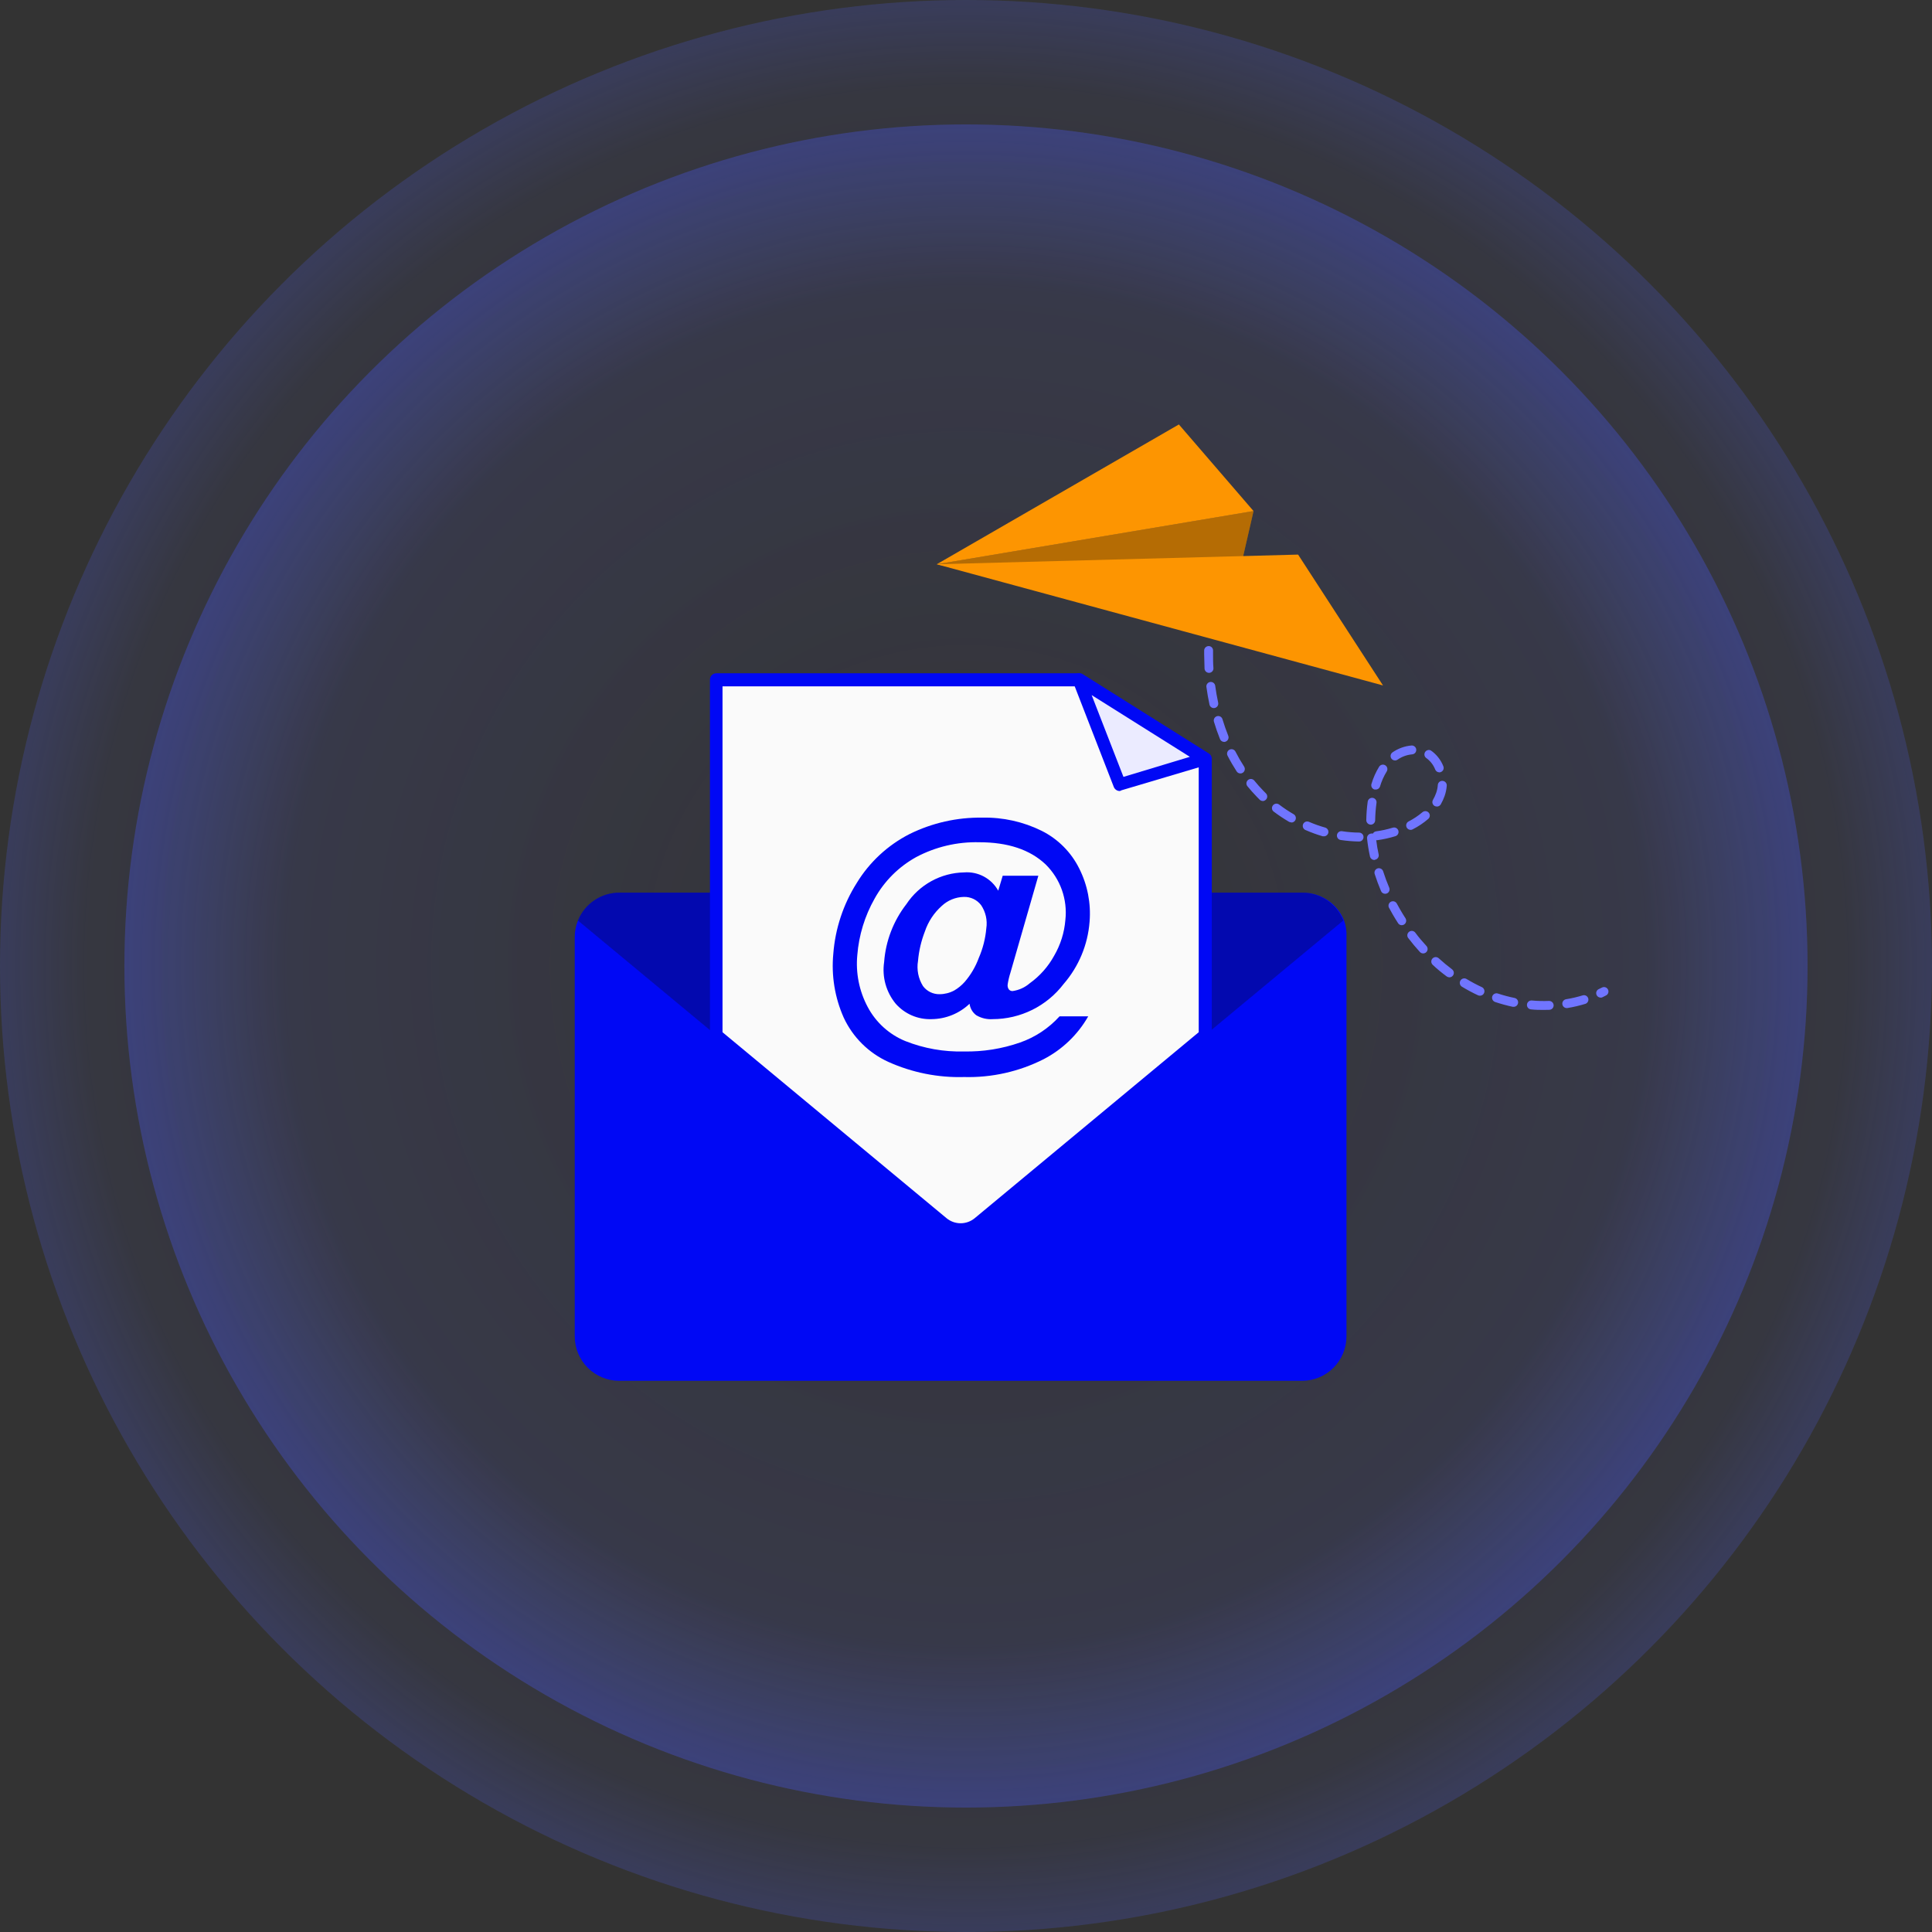 <svg width="132" height="132" viewBox="0 0 132 132" fill="none" xmlns="http://www.w3.org/2000/svg">
<rect x="0" y="0" width="132" height="132" fill="#333333" stroke="none"/>
<circle cx="65.999" cy="66" r="57.5" fill="url(#paint0_radial_742_21892)"/>
<circle cx="66" cy="66" r="66" fill="url(#paint1_radial_742_21892)"/>
<path d="M91.996 64.021V91.309C91.994 92.112 91.674 92.882 91.106 93.451C90.538 94.019 89.768 94.339 88.964 94.341H42.3C41.496 94.339 40.726 94.019 40.158 93.451C39.59 92.882 39.27 92.112 39.268 91.309V64.021C39.267 63.634 39.342 63.251 39.488 62.892C39.716 62.327 40.109 61.844 40.616 61.505C41.122 61.166 41.718 60.986 42.328 60.989H88.993C89.603 60.985 90.199 61.164 90.706 61.504C91.212 61.843 91.605 62.327 91.833 62.892C91.959 63.255 92.015 63.638 91.996 64.021Z" fill="#0008F5"/>
<path opacity="0.3" d="M91.776 62.892L66.874 83.562C66.524 83.85 66.085 84.008 65.632 84.008C65.178 84.008 64.739 83.85 64.389 83.562L39.487 62.892C39.716 62.327 40.109 61.844 40.615 61.505C41.122 61.166 41.718 60.986 42.328 60.989H88.992C89.592 60.996 90.177 61.181 90.672 61.519C91.168 61.858 91.552 62.336 91.776 62.892Z" fill="#0A0A0B"/>
<path d="M73.748 46.433H48.938V70.731L64.389 83.562C64.739 83.85 65.178 84.008 65.632 84.008C66.085 84.008 66.525 83.85 66.874 83.562L82.332 70.731V51.865L73.748 46.433Z" fill="#FAFAFA"/>
<path d="M65.632 84.442C65.076 84.443 64.538 84.247 64.113 83.889L48.662 71.037C48.614 70.996 48.574 70.945 48.547 70.887C48.52 70.829 48.506 70.766 48.506 70.703V46.433C48.506 46.318 48.551 46.208 48.633 46.127C48.714 46.046 48.824 46 48.939 46H73.748C73.829 45.999 73.907 46.021 73.976 46.064L82.596 51.482C82.658 51.521 82.709 51.575 82.744 51.64C82.778 51.705 82.796 51.777 82.794 51.851V70.731C82.794 70.795 82.78 70.858 82.753 70.915C82.726 70.973 82.687 71.024 82.638 71.065L67.152 83.889C66.727 84.247 66.188 84.443 65.632 84.442ZM49.365 70.525L64.667 83.228C64.938 83.453 65.28 83.577 65.632 83.577C65.985 83.577 66.327 83.453 66.598 83.228L81.9 70.525V52.064L73.585 46.895H49.365V70.525Z" fill="#0008F5"/>
<path d="M82.332 51.851L73.712 46.426L76.502 53.612L82.332 51.851Z" fill="#EBEBFF"/>
<path d="M76.503 54.045C76.415 54.044 76.33 54.017 76.258 53.968C76.186 53.919 76.13 53.849 76.098 53.768L73.307 46.582C73.277 46.498 73.273 46.406 73.297 46.32C73.32 46.233 73.37 46.156 73.44 46.099C73.509 46.042 73.594 46.008 73.684 46.002C73.773 45.996 73.863 46.017 73.939 46.064L82.559 51.482C82.629 51.527 82.685 51.591 82.721 51.666C82.756 51.741 82.769 51.825 82.758 51.908C82.748 51.99 82.713 52.068 82.659 52.131C82.605 52.194 82.533 52.24 82.453 52.263L76.623 53.995C76.587 54.02 76.546 54.036 76.503 54.045ZM74.585 47.491L76.758 53.079L81.296 51.709L74.585 47.491Z" fill="#0008F5"/>
<path d="M72.392 69.439H74.351C73.638 70.691 72.578 71.709 71.298 72.371C69.618 73.219 67.754 73.636 65.873 73.586C64.095 73.638 62.327 73.285 60.704 72.556C59.353 71.945 58.267 70.869 57.644 69.524C57.036 68.156 56.792 66.654 56.934 65.164C57.065 63.449 57.613 61.791 58.531 60.336C59.402 58.905 60.653 57.745 62.145 56.984C63.69 56.221 65.394 55.837 67.116 55.863C68.52 55.833 69.911 56.142 71.17 56.764C72.281 57.32 73.181 58.222 73.734 59.335C74.301 60.458 74.546 61.716 74.444 62.97C74.325 64.544 73.703 66.038 72.668 67.231C72.1 67.975 71.367 68.579 70.527 68.996C69.688 69.412 68.763 69.629 67.826 69.631C67.431 69.659 67.037 69.564 66.697 69.361C66.573 69.267 66.469 69.15 66.391 69.016C66.313 68.882 66.263 68.734 66.243 68.58C65.543 69.246 64.617 69.622 63.651 69.631C63.188 69.648 62.728 69.561 62.303 69.379C61.878 69.195 61.499 68.92 61.194 68.573C60.872 68.18 60.635 67.725 60.499 67.236C60.363 66.747 60.332 66.235 60.406 65.732C60.512 64.293 61.041 62.917 61.925 61.777C62.358 61.122 62.943 60.581 63.631 60.203C64.319 59.824 65.088 59.619 65.873 59.605C66.34 59.568 66.808 59.667 67.221 59.888C67.634 60.11 67.974 60.445 68.202 60.854L68.508 59.832H70.943L69.04 66.442C68.954 66.707 68.89 66.977 68.848 67.252C68.828 67.374 68.856 67.499 68.927 67.6C68.957 67.636 68.995 67.664 69.038 67.684C69.081 67.704 69.128 67.714 69.175 67.713C69.611 67.654 70.021 67.469 70.354 67.181C71.044 66.686 71.614 66.043 72.022 65.299C72.457 64.552 72.719 63.718 72.789 62.857C72.866 62.164 72.785 61.464 72.553 60.807C72.321 60.15 71.942 59.555 71.447 59.065C70.382 58.052 68.867 57.545 66.903 57.545C65.403 57.507 63.918 57.857 62.593 58.561C61.398 59.222 60.414 60.206 59.753 61.401C59.084 62.583 58.682 63.896 58.574 65.249C58.456 66.477 58.703 67.712 59.284 68.8C59.842 69.853 60.751 70.677 61.854 71.129C63.128 71.633 64.49 71.875 65.859 71.839C67.163 71.865 68.462 71.658 69.693 71.228C70.728 70.867 71.656 70.251 72.392 69.439ZM62.721 65.654C62.621 66.249 62.742 66.861 63.062 67.373C63.193 67.549 63.365 67.691 63.562 67.787C63.76 67.884 63.978 67.931 64.198 67.927C64.547 67.925 64.891 67.837 65.199 67.671C65.465 67.516 65.704 67.319 65.909 67.089C66.327 66.605 66.654 66.049 66.874 65.448C67.152 64.811 67.325 64.132 67.386 63.439C67.474 62.881 67.347 62.31 67.031 61.841C66.893 61.66 66.715 61.515 66.51 61.417C66.305 61.32 66.079 61.273 65.852 61.28C65.289 61.292 64.75 61.512 64.34 61.898C63.811 62.371 63.414 62.973 63.189 63.645C62.939 64.289 62.781 64.966 62.721 65.654Z" fill="#0008F5"/>
<path d="M105.486 69C105.192 69 104.895 69 104.604 68.964C104.564 68.961 104.525 68.95 104.489 68.932C104.453 68.913 104.421 68.888 104.396 68.857C104.37 68.826 104.35 68.791 104.339 68.752C104.327 68.714 104.323 68.674 104.327 68.634C104.334 68.553 104.373 68.479 104.435 68.427C104.497 68.375 104.577 68.35 104.657 68.356C105.049 68.392 105.443 68.402 105.836 68.386C105.916 68.385 105.993 68.415 106.052 68.47C106.11 68.525 106.145 68.6 106.149 68.68C106.152 68.76 106.123 68.838 106.069 68.896C106.014 68.955 105.939 68.99 105.859 68.993C105.73 69 105.608 69 105.486 69ZM107.051 68.875C106.974 68.876 106.899 68.848 106.842 68.796C106.784 68.744 106.749 68.673 106.743 68.596C106.736 68.519 106.76 68.442 106.808 68.382C106.856 68.322 106.925 68.282 107.001 68.27C107.389 68.207 107.771 68.118 108.147 68.003C108.223 67.984 108.303 67.995 108.371 68.033C108.439 68.072 108.489 68.135 108.512 68.21C108.534 68.285 108.527 68.365 108.492 68.435C108.456 68.505 108.396 68.558 108.322 68.584C107.922 68.707 107.513 68.803 107.1 68.871L107.051 68.875ZM103.419 68.789H103.359C102.951 68.701 102.547 68.591 102.151 68.459C102.075 68.432 102.012 68.377 101.975 68.305C101.939 68.233 101.932 68.149 101.956 68.072C101.982 67.996 102.038 67.933 102.11 67.897C102.182 67.862 102.266 67.856 102.342 67.881C102.716 68.004 103.096 68.106 103.482 68.184C103.521 68.192 103.558 68.208 103.591 68.23C103.624 68.253 103.653 68.282 103.674 68.315C103.696 68.349 103.711 68.386 103.718 68.426C103.725 68.465 103.725 68.505 103.716 68.544C103.702 68.612 103.666 68.673 103.614 68.718C103.561 68.762 103.494 68.787 103.425 68.789H103.419ZM109.362 68.158C109.293 68.158 109.226 68.135 109.172 68.092C109.118 68.049 109.08 67.989 109.065 67.922C109.049 67.855 109.057 67.784 109.087 67.722C109.117 67.66 109.168 67.61 109.23 67.58L109.441 67.478C109.477 67.458 109.516 67.445 109.557 67.441C109.598 67.436 109.639 67.44 109.679 67.452C109.718 67.464 109.754 67.483 109.786 67.51C109.817 67.536 109.843 67.569 109.862 67.605C109.88 67.642 109.891 67.682 109.894 67.723C109.896 67.764 109.891 67.805 109.877 67.844C109.863 67.882 109.842 67.918 109.814 67.948C109.786 67.978 109.753 68.003 109.715 68.019L109.491 68.132C109.453 68.151 109.411 68.162 109.368 68.165L109.362 68.158ZM101.108 68.029C101.063 68.029 101.019 68.019 100.979 68C100.602 67.824 100.235 67.628 99.879 67.412C99.845 67.39 99.816 67.362 99.793 67.329C99.77 67.296 99.753 67.259 99.745 67.219C99.736 67.18 99.735 67.139 99.742 67.099C99.749 67.06 99.764 67.022 99.785 66.988C99.807 66.954 99.835 66.924 99.868 66.901C99.901 66.878 99.939 66.862 99.978 66.853C100.017 66.844 100.058 66.843 100.098 66.85C100.138 66.857 100.176 66.872 100.21 66.894C100.547 67.097 100.895 67.282 101.253 67.448C101.314 67.479 101.363 67.529 101.392 67.591C101.421 67.653 101.429 67.722 101.414 67.789C101.4 67.856 101.363 67.915 101.311 67.959C101.258 68.002 101.192 68.027 101.124 68.029H101.108ZM99.028 66.775C98.963 66.773 98.899 66.752 98.846 66.715C98.516 66.471 98.186 66.204 97.888 65.92C97.859 65.893 97.835 65.86 97.818 65.824C97.801 65.788 97.791 65.749 97.79 65.709C97.788 65.669 97.794 65.629 97.807 65.592C97.821 65.554 97.842 65.52 97.869 65.49C97.896 65.461 97.928 65.437 97.964 65.42C98 65.403 98.039 65.393 98.079 65.391C98.119 65.39 98.159 65.396 98.196 65.409C98.234 65.423 98.268 65.444 98.298 65.471C98.595 65.741 98.902 65.996 99.213 66.23C99.263 66.269 99.3 66.322 99.318 66.383C99.337 66.444 99.336 66.508 99.315 66.569C99.295 66.629 99.256 66.681 99.204 66.718C99.153 66.755 99.091 66.775 99.028 66.775ZM97.235 65.14C97.192 65.141 97.151 65.132 97.112 65.115C97.073 65.098 97.039 65.073 97.01 65.041C96.736 64.741 96.466 64.421 96.215 64.09C96.19 64.059 96.172 64.023 96.162 63.984C96.152 63.946 96.149 63.905 96.154 63.866C96.165 63.786 96.207 63.714 96.271 63.664C96.335 63.615 96.415 63.594 96.495 63.604C96.575 63.615 96.647 63.657 96.697 63.721C96.938 64.051 97.195 64.341 97.459 64.632C97.486 64.661 97.507 64.696 97.52 64.733C97.534 64.771 97.54 64.811 97.538 64.851C97.536 64.891 97.527 64.93 97.51 64.966C97.493 65.002 97.469 65.034 97.439 65.061C97.388 65.108 97.321 65.136 97.251 65.14H97.235ZM95.772 63.212C95.721 63.212 95.671 63.199 95.626 63.175C95.582 63.15 95.544 63.114 95.518 63.07C95.386 62.865 95.257 62.654 95.135 62.443C95.052 62.298 94.97 62.149 94.891 62.001C94.86 61.93 94.858 61.851 94.883 61.779C94.908 61.707 94.96 61.647 95.027 61.612C95.094 61.576 95.173 61.567 95.247 61.586C95.32 61.606 95.384 61.652 95.425 61.717C95.501 61.858 95.581 62.001 95.66 62.139C95.779 62.344 95.901 62.545 96.03 62.743C96.058 62.79 96.074 62.843 96.076 62.897C96.077 62.952 96.064 63.005 96.038 63.053C96.012 63.101 95.973 63.141 95.927 63.169C95.88 63.197 95.826 63.212 95.772 63.212ZM94.636 61.066C94.576 61.066 94.518 61.049 94.468 61.016C94.418 60.983 94.379 60.936 94.356 60.881C94.194 60.498 94.049 60.105 93.923 59.716C93.911 59.678 93.906 59.638 93.909 59.598C93.912 59.558 93.923 59.519 93.941 59.484C93.959 59.448 93.984 59.417 94.014 59.391C94.045 59.365 94.08 59.345 94.118 59.333C94.195 59.309 94.278 59.316 94.35 59.353C94.422 59.39 94.476 59.454 94.501 59.531C94.62 59.904 94.758 60.277 94.914 60.644C94.934 60.689 94.943 60.74 94.939 60.79C94.935 60.84 94.918 60.888 94.89 60.931C94.863 60.972 94.825 61.007 94.781 61.031C94.736 61.054 94.687 61.067 94.636 61.066ZM93.897 58.755C93.827 58.754 93.76 58.73 93.706 58.686C93.652 58.642 93.615 58.582 93.6 58.514C93.511 58.107 93.445 57.696 93.401 57.282C93.394 57.203 93.418 57.123 93.469 57.062C93.52 57 93.593 56.961 93.672 56.952C93.715 56.942 93.759 56.942 93.801 56.952C93.823 56.911 93.855 56.876 93.893 56.849C93.932 56.823 93.976 56.806 94.022 56.8C94.407 56.747 94.787 56.663 95.158 56.549C95.235 56.525 95.319 56.533 95.39 56.57C95.462 56.608 95.515 56.672 95.539 56.749C95.563 56.826 95.556 56.91 95.518 56.981C95.481 57.053 95.417 57.106 95.34 57.13C94.936 57.254 94.523 57.345 94.105 57.404C94.079 57.408 94.054 57.408 94.029 57.404C94.068 57.735 94.125 58.065 94.194 58.375C94.203 58.414 94.203 58.455 94.196 58.494C94.189 58.533 94.174 58.571 94.152 58.604C94.13 58.638 94.102 58.667 94.069 58.689C94.036 58.712 93.999 58.727 93.96 58.735C93.94 58.746 93.919 58.754 93.897 58.758V58.755ZM92.85 57.494C92.431 57.487 92.013 57.453 91.599 57.391C91.52 57.379 91.449 57.336 91.401 57.271C91.354 57.206 91.334 57.126 91.346 57.047C91.357 56.968 91.4 56.896 91.464 56.848C91.528 56.8 91.609 56.779 91.688 56.79C92.075 56.85 92.465 56.882 92.857 56.886C92.937 56.886 93.014 56.918 93.072 56.975C93.129 57.032 93.16 57.109 93.16 57.19C93.16 57.27 93.129 57.348 93.072 57.405C93.014 57.462 92.937 57.494 92.857 57.494H92.85ZM90.453 57.137C90.426 57.142 90.398 57.142 90.371 57.137C89.969 57.02 89.575 56.876 89.192 56.708C89.118 56.676 89.06 56.616 89.03 56.541C89 56.466 89.001 56.382 89.033 56.308C89.065 56.234 89.125 56.176 89.2 56.146C89.275 56.117 89.359 56.118 89.433 56.15C89.793 56.305 90.164 56.437 90.542 56.543C90.619 56.566 90.684 56.618 90.723 56.688C90.762 56.759 90.772 56.842 90.75 56.919C90.731 56.983 90.692 57.039 90.638 57.079C90.585 57.119 90.52 57.14 90.453 57.14V57.137ZM96.373 56.698C96.306 56.697 96.241 56.673 96.189 56.631C96.136 56.589 96.099 56.531 96.083 56.466C96.067 56.401 96.073 56.332 96.101 56.27C96.128 56.209 96.175 56.159 96.234 56.127C96.574 55.952 96.893 55.74 97.185 55.493C97.246 55.441 97.326 55.414 97.406 55.42C97.486 55.425 97.561 55.462 97.614 55.523C97.641 55.553 97.66 55.588 97.673 55.626C97.685 55.664 97.69 55.704 97.687 55.744C97.684 55.784 97.673 55.823 97.655 55.858C97.637 55.894 97.612 55.926 97.581 55.952C97.256 56.232 96.898 56.471 96.515 56.665C96.471 56.688 96.423 56.701 96.373 56.701V56.698ZM93.649 56.341C93.568 56.34 93.491 56.306 93.435 56.248C93.379 56.19 93.348 56.112 93.349 56.031C93.355 55.613 93.387 55.197 93.444 54.783C93.448 54.742 93.461 54.703 93.481 54.667C93.5 54.631 93.527 54.6 93.559 54.574C93.592 54.549 93.629 54.531 93.668 54.52C93.708 54.51 93.749 54.507 93.79 54.513C93.83 54.519 93.869 54.533 93.904 54.554C93.939 54.575 93.969 54.603 93.993 54.636C94.017 54.67 94.034 54.707 94.043 54.747C94.052 54.787 94.053 54.828 94.045 54.869C93.992 55.257 93.962 55.649 93.956 56.041C93.955 56.122 93.923 56.199 93.865 56.256C93.808 56.313 93.73 56.345 93.649 56.345V56.341ZM88.221 56.186C88.168 56.185 88.116 56.172 88.069 56.147C87.708 55.936 87.36 55.705 87.026 55.453C86.994 55.43 86.967 55.4 86.946 55.366C86.926 55.332 86.912 55.294 86.907 55.255C86.901 55.215 86.904 55.175 86.914 55.136C86.924 55.098 86.942 55.062 86.966 55.031C86.99 54.998 87.02 54.971 87.055 54.951C87.089 54.93 87.127 54.917 87.166 54.911C87.206 54.905 87.246 54.907 87.285 54.917C87.324 54.927 87.36 54.944 87.392 54.968C87.708 55.209 88.039 55.429 88.383 55.628C88.441 55.661 88.487 55.713 88.513 55.775C88.539 55.837 88.544 55.906 88.526 55.971C88.509 56.036 88.471 56.093 88.417 56.134C88.364 56.175 88.298 56.197 88.231 56.196L88.221 56.186ZM98.166 55.103C98.113 55.103 98.06 55.09 98.014 55.064C97.979 55.044 97.949 55.017 97.925 54.985C97.901 54.953 97.883 54.917 97.873 54.878C97.863 54.84 97.861 54.799 97.866 54.76C97.872 54.72 97.885 54.682 97.905 54.648C97.992 54.497 98.065 54.339 98.123 54.175C98.186 54.001 98.223 53.819 98.235 53.634C98.238 53.594 98.248 53.554 98.266 53.518C98.284 53.482 98.31 53.45 98.341 53.423C98.371 53.397 98.407 53.377 98.446 53.365C98.484 53.353 98.525 53.349 98.565 53.353C98.606 53.356 98.645 53.367 98.681 53.385C98.717 53.404 98.749 53.429 98.775 53.46C98.801 53.49 98.821 53.526 98.833 53.564C98.845 53.603 98.85 53.643 98.846 53.684C98.829 53.922 98.78 54.157 98.701 54.383C98.63 54.583 98.542 54.775 98.437 54.958C98.409 55.004 98.369 55.043 98.321 55.069C98.274 55.095 98.22 55.108 98.166 55.106V55.103ZM86.28 54.727C86.201 54.726 86.125 54.696 86.068 54.641L85.867 54.436C85.646 54.209 85.431 53.967 85.227 53.717C85.176 53.654 85.152 53.574 85.16 53.493C85.169 53.413 85.209 53.34 85.271 53.289C85.334 53.238 85.414 53.214 85.494 53.223C85.574 53.231 85.648 53.271 85.699 53.334C85.89 53.571 86.095 53.799 86.303 54.014L86.491 54.205C86.52 54.233 86.542 54.267 86.558 54.303C86.573 54.34 86.581 54.38 86.581 54.42C86.581 54.46 86.573 54.499 86.558 54.536C86.542 54.573 86.52 54.606 86.491 54.634C86.437 54.691 86.364 54.725 86.286 54.73L86.28 54.727ZM93.993 53.941C93.963 53.946 93.933 53.946 93.903 53.941C93.865 53.929 93.83 53.91 93.799 53.885C93.768 53.859 93.743 53.828 93.724 53.793C93.705 53.758 93.694 53.719 93.69 53.679C93.686 53.64 93.69 53.599 93.702 53.561C93.824 53.147 94.001 52.751 94.227 52.383C94.271 52.314 94.34 52.266 94.419 52.249C94.498 52.231 94.581 52.246 94.65 52.29C94.718 52.334 94.766 52.403 94.783 52.482C94.801 52.562 94.786 52.645 94.742 52.713C94.544 53.035 94.389 53.383 94.283 53.746C94.262 53.804 94.223 53.855 94.172 53.89C94.122 53.926 94.061 53.945 93.999 53.944L93.993 53.941ZM84.748 52.845C84.697 52.845 84.647 52.832 84.603 52.808C84.558 52.784 84.521 52.749 84.493 52.706C84.267 52.358 84.059 51.999 83.87 51.63C83.833 51.558 83.826 51.475 83.851 51.398C83.876 51.321 83.93 51.257 84.002 51.22C84.073 51.184 84.157 51.177 84.234 51.202C84.31 51.226 84.374 51.281 84.411 51.352C84.59 51.704 84.787 52.045 85.002 52.376C85.032 52.422 85.048 52.475 85.05 52.529C85.053 52.584 85.04 52.638 85.014 52.686C84.988 52.734 84.95 52.774 84.903 52.802C84.856 52.83 84.802 52.845 84.748 52.845ZM98.341 52.769C98.281 52.769 98.222 52.751 98.172 52.717C98.122 52.684 98.083 52.636 98.06 52.581C97.934 52.257 97.714 51.978 97.43 51.778C97.372 51.731 97.335 51.664 97.323 51.59C97.312 51.516 97.329 51.441 97.37 51.379C97.41 51.316 97.473 51.271 97.545 51.252C97.617 51.232 97.693 51.24 97.76 51.273C98.144 51.54 98.44 51.914 98.612 52.35C98.627 52.386 98.635 52.426 98.636 52.465C98.636 52.505 98.629 52.545 98.614 52.582C98.599 52.618 98.576 52.652 98.548 52.68C98.52 52.708 98.487 52.731 98.45 52.746C98.418 52.761 98.383 52.77 98.347 52.772L98.341 52.769ZM95.313 51.957C95.264 51.956 95.215 51.944 95.171 51.921C95.128 51.898 95.09 51.865 95.062 51.825C95.04 51.792 95.024 51.755 95.016 51.716C95.007 51.676 95.007 51.636 95.014 51.597C95.022 51.558 95.037 51.52 95.058 51.487C95.08 51.453 95.109 51.425 95.141 51.402C95.52 51.141 95.958 50.98 96.416 50.937C96.457 50.931 96.499 50.933 96.538 50.944C96.578 50.955 96.616 50.973 96.648 50.999C96.681 51.025 96.707 51.057 96.727 51.093C96.747 51.129 96.759 51.169 96.762 51.211C96.766 51.252 96.761 51.293 96.748 51.333C96.735 51.372 96.714 51.408 96.687 51.439C96.659 51.47 96.626 51.495 96.588 51.512C96.551 51.53 96.51 51.539 96.469 51.541C96.112 51.575 95.771 51.701 95.478 51.907C95.431 51.938 95.376 51.956 95.32 51.96L95.313 51.957ZM83.635 50.689C83.575 50.688 83.516 50.67 83.466 50.636C83.415 50.602 83.377 50.554 83.354 50.497C83.203 50.118 83.064 49.725 82.945 49.325C82.931 49.286 82.926 49.245 82.928 49.205C82.931 49.163 82.942 49.123 82.961 49.087C82.979 49.05 83.005 49.018 83.037 48.992C83.068 48.965 83.105 48.945 83.144 48.934C83.183 48.922 83.225 48.918 83.265 48.923C83.306 48.927 83.346 48.94 83.381 48.96C83.417 48.98 83.448 49.008 83.473 49.04C83.498 49.073 83.516 49.111 83.526 49.15C83.642 49.53 83.774 49.91 83.919 50.273C83.947 50.348 83.945 50.431 83.913 50.504C83.881 50.578 83.822 50.636 83.747 50.666C83.714 50.682 83.678 50.691 83.642 50.692L83.635 50.689ZM82.932 48.378C82.862 48.378 82.795 48.354 82.74 48.31C82.686 48.266 82.649 48.205 82.635 48.137C82.549 47.737 82.48 47.328 82.423 46.915C82.418 46.838 82.443 46.762 82.492 46.703C82.541 46.643 82.611 46.605 82.687 46.595C82.763 46.585 82.84 46.604 82.903 46.649C82.966 46.693 83.009 46.76 83.024 46.836C83.077 47.232 83.146 47.625 83.229 48.011C83.246 48.09 83.23 48.172 83.186 48.24C83.142 48.307 83.073 48.354 82.995 48.371L82.932 48.378ZM82.602 45.971C82.524 45.97 82.45 45.94 82.393 45.887C82.337 45.834 82.303 45.761 82.298 45.684C82.298 45.353 82.272 45.023 82.272 44.693V44.439C82.275 44.359 82.309 44.283 82.367 44.228C82.425 44.172 82.502 44.142 82.582 44.142C82.622 44.142 82.661 44.15 82.698 44.165C82.735 44.181 82.768 44.203 82.796 44.232C82.823 44.261 82.845 44.295 82.859 44.332C82.874 44.369 82.88 44.409 82.879 44.449V44.693C82.879 45.023 82.879 45.327 82.905 45.641C82.909 45.681 82.904 45.721 82.891 45.76C82.879 45.798 82.859 45.834 82.832 45.865C82.806 45.895 82.773 45.92 82.737 45.939C82.701 45.957 82.662 45.968 82.621 45.971H82.602Z" fill="#7075FF"/>
<path d="M85.646 34.917L83.83 42.808L64 38.552L85.646 34.917Z" fill="#FD9501"/>
<path opacity="0.3" d="M85.646 34.917L83.83 42.808L64 38.552L85.646 34.917Z" fill="#0A0A0B"/>
<path d="M64 38.552L88.69 37.891L94.491 46.832L64 38.552Z" fill="#FD9501"/>
<path d="M64 38.552L85.646 34.917L80.545 29L64 38.552Z" fill="#FD9501"/>
<defs>
<radialGradient id="paint0_radial_742_21892" cx="0" cy="0" r="1" gradientUnits="userSpaceOnUse" gradientTransform="translate(65.999 66) rotate(90) scale(89.09)">
<stop stop-color="#5C6CFF" stop-opacity="0"/>
<stop offset="0.521" stop-color="#5C6CFF" stop-opacity="0.062"/>
<stop offset="1" stop-color="#142DFF"/>
</radialGradient>
<radialGradient id="paint1_radial_742_21892" cx="0" cy="0" r="1" gradientUnits="userSpaceOnUse" gradientTransform="translate(66 66) rotate(90) scale(102.259)">
<stop stop-color="#5C6CFF" stop-opacity="0"/>
<stop offset="0.589" stop-color="#5C6CFF" stop-opacity="0.062"/>
<stop offset="1" stop-color="#142DFF"/>
</radialGradient>
</defs>
</svg>

